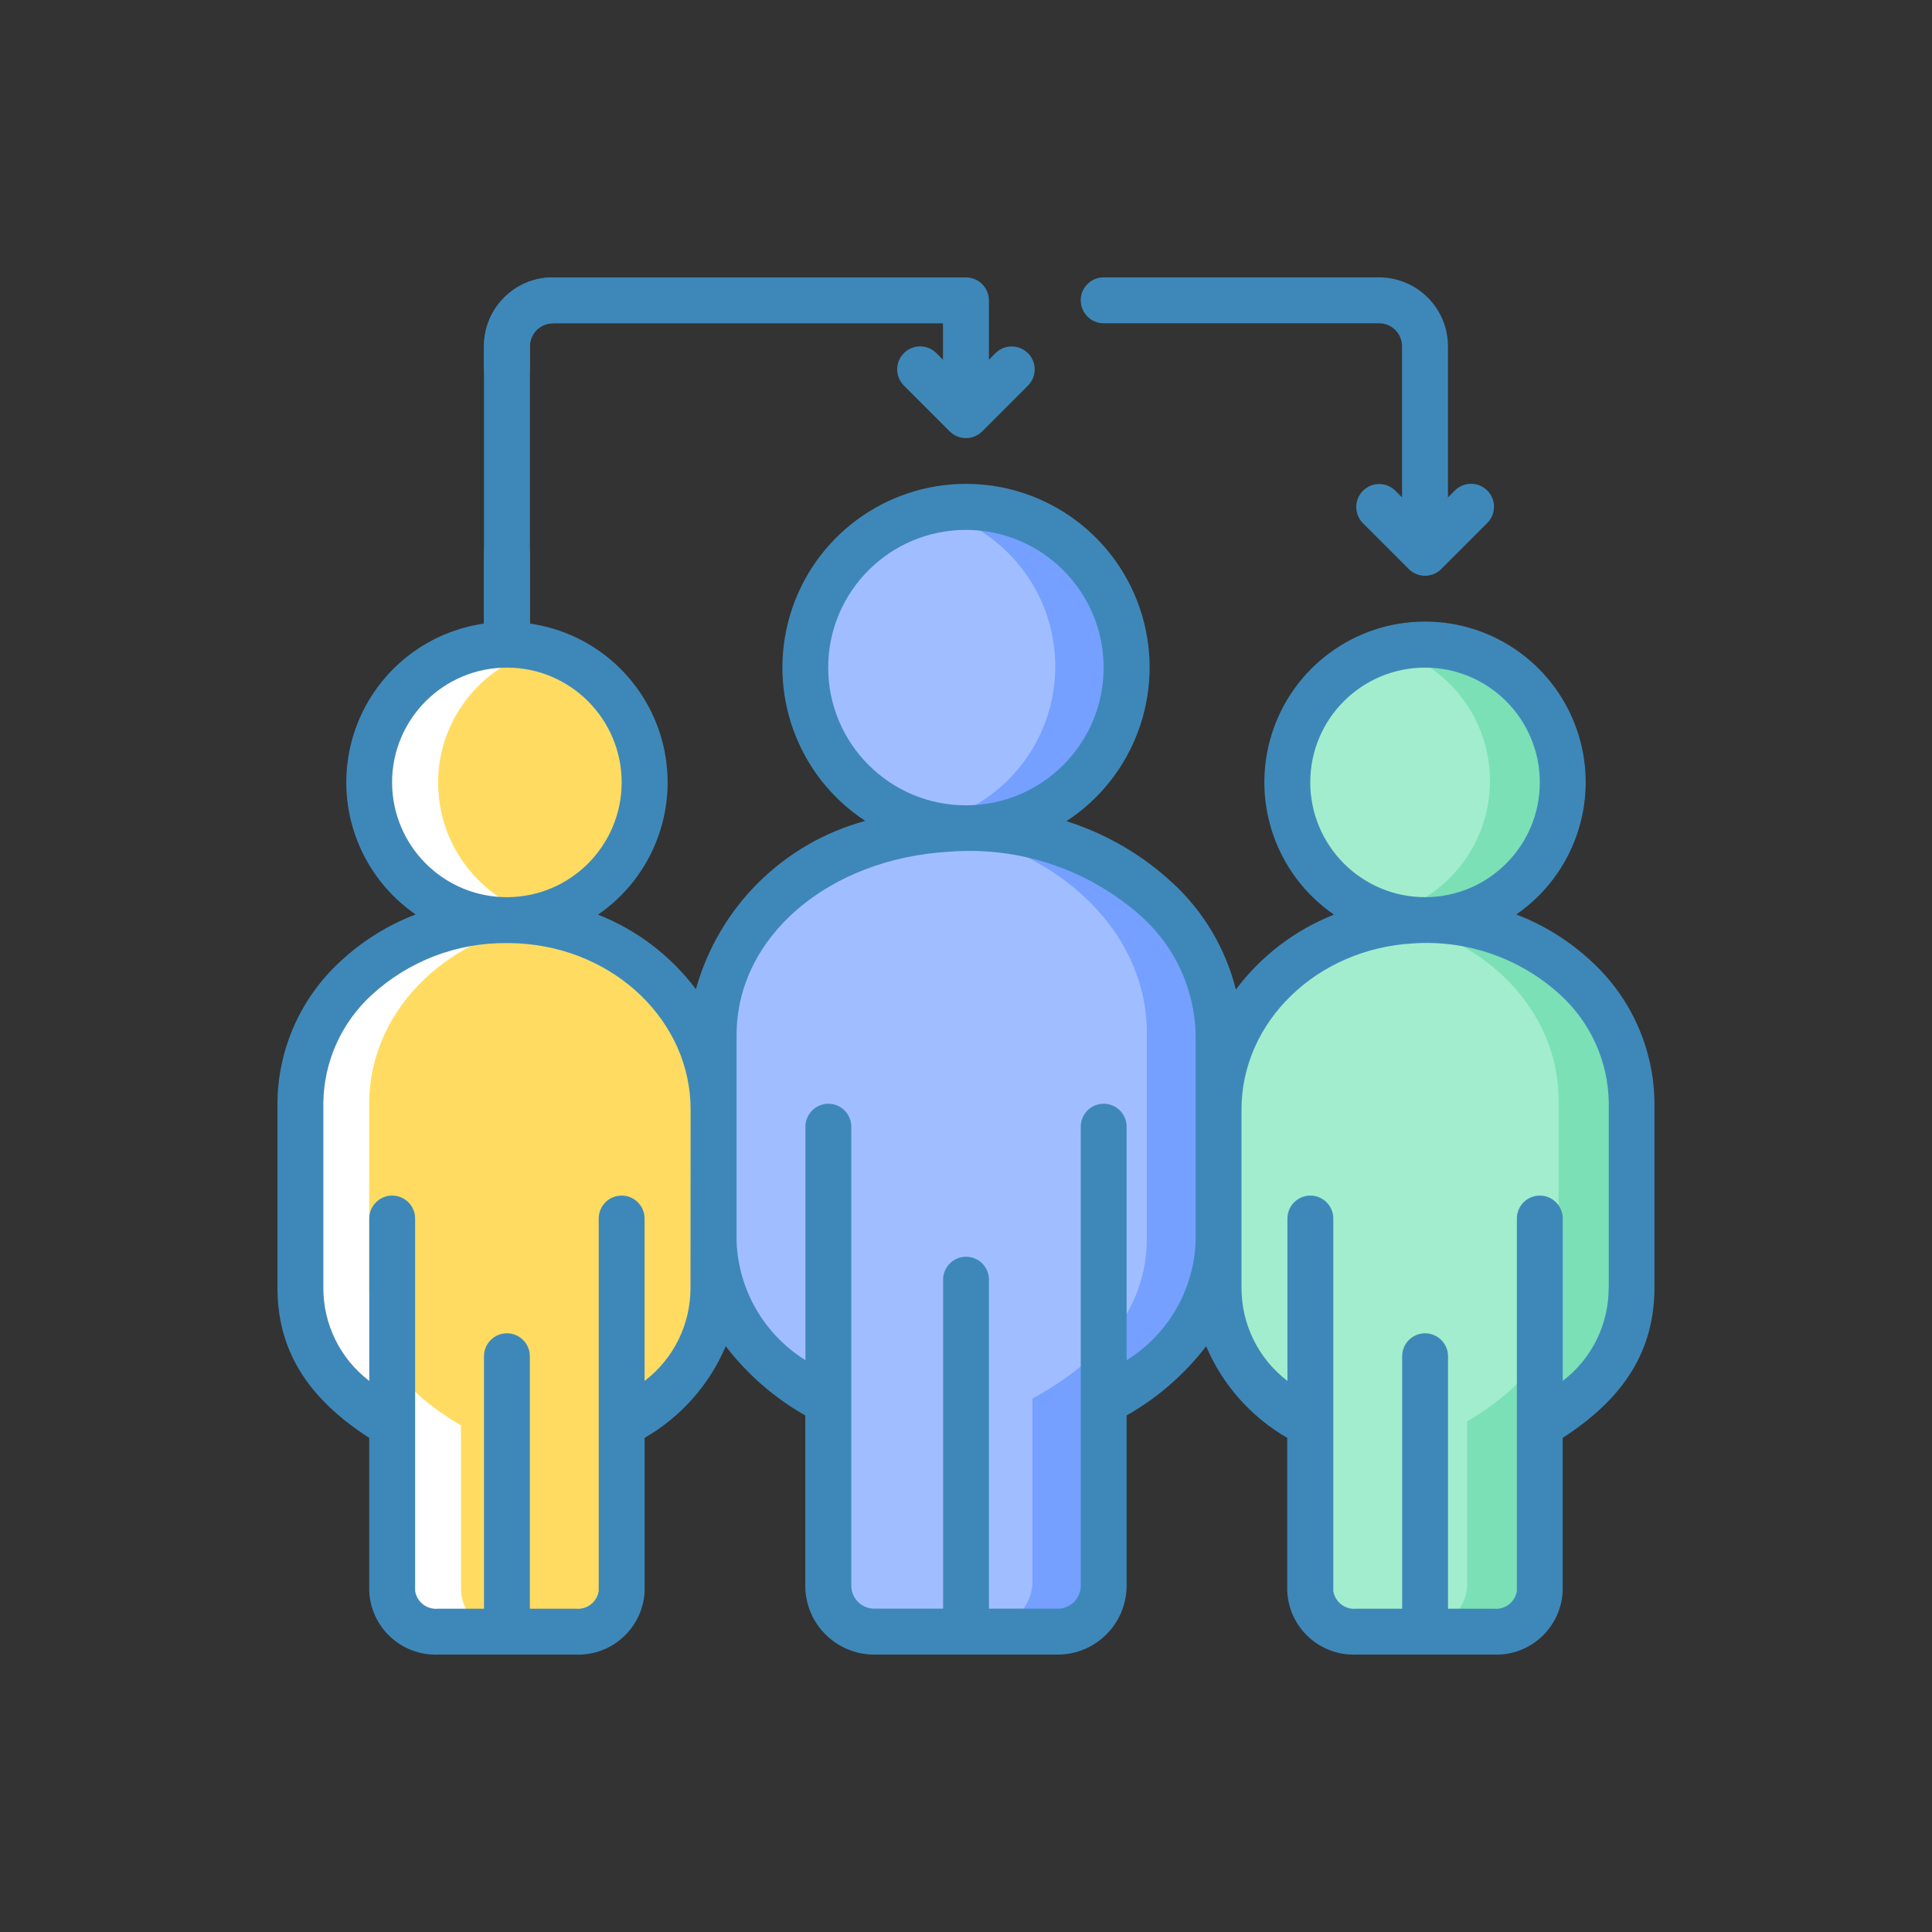 <?xml version="1.0" encoding="UTF-8" standalone="no"?>
<!-- Created with Inkscape (http://www.inkscape.org/) -->

<svg
   xmlns:dc="http://purl.org/dc/elements/1.1/"
   xmlns:cc="http://creativecommons.org/ns#"
   xmlns:rdf="http://www.w3.org/1999/02/22-rdf-syntax-ns#"
   xmlns:svg="http://www.w3.org/2000/svg"
   xmlns="http://www.w3.org/2000/svg"
   xmlns:sodipodi="http://sodipodi.sourceforge.net/DTD/sodipodi-0.dtd"
   xmlns:inkscape="http://www.inkscape.org/namespaces/inkscape"
   width="128"
   height="128"
   viewBox="0 0 33.867 33.867"
   version="1.1"
   id="svg8"
   inkscape:version="0.92.3 (2405546, 2018-03-11)"
   sodipodi:docname="tool_group.svg">
  <rect x="0" y="0" width="33.867" height="33.867" fill="#333333" stroke="none"/>
  <defs
     id="defs2">
    <linearGradient
       gradientTransform="matrix(359.298,0,0,-413.193,17595.889,269767.66)"
       y2="651.701"
       x2="-47.823"
       y1="652.635"
       x1="-48.898"
       gradientUnits="userSpaceOnUse"
       id="SVGID_1_">
      <stop
         id="stop1610"
         style="stop-color:#D4E1F4"
         offset="0" />
      <stop
         id="stop1612"
         style="stop-color:#D4E1F4"
         offset="0.172" />
      <stop
         id="stop1614"
         style="stop-color:#D4E1F4"
         offset="0.2" />
      <stop
         id="stop1616"
         style="stop-color:#DAE4F4"
         offset="0.2" />
      <stop
         id="stop1618"
         style="stop-color:#EBEBF4"
         offset="0.201" />
      <stop
         id="stop1620"
         style="stop-color:#F6F1F4"
         offset="0.201" />
      <stop
         id="stop1622"
         style="stop-color:#FDF4F4"
         offset="0.202" />
      <stop
         id="stop1624"
         style="stop-color:#FFF5F4"
         offset="0.205" />
      <stop
         id="stop1626"
         style="stop-color:#FFF5F4"
         offset="0.252" />
      <stop
         id="stop1628"
         style="stop-color:#FFF5F4"
         offset="0.26" />
      <stop
         id="stop1630"
         style="stop-color:#D4E1F4"
         offset="0.26" />
      <stop
         id="stop1632"
         style="stop-color:#D4E1F4"
         offset="0.397" />
      <stop
         id="stop1634"
         style="stop-color:#D4E1F4"
         offset="0.42" />
      <stop
         id="stop1636"
         style="stop-color:#DAE4F4"
         offset="0.42" />
      <stop
         id="stop1638"
         style="stop-color:#EBEBF4"
         offset="0.421" />
      <stop
         id="stop1640"
         style="stop-color:#F6F1F4"
         offset="0.421" />
      <stop
         id="stop1642"
         style="stop-color:#FDF4F4"
         offset="0.422" />
      <stop
         id="stop1644"
         style="stop-color:#FFF5F4"
         offset="0.425" />
      <stop
         id="stop1646"
         style="stop-color:#FFF5F4"
         offset="0.489" />
      <stop
         id="stop1648"
         style="stop-color:#FFF5F4"
         offset="0.5" />
      <stop
         id="stop1650"
         style="stop-color:#F9F2F4"
         offset="0.5" />
      <stop
         id="stop1652"
         style="stop-color:#E8EBF4"
         offset="0.5" />
      <stop
         id="stop1654"
         style="stop-color:#DDE5F4"
         offset="0.5" />
      <stop
         id="stop1656"
         style="stop-color:#D6E2F4"
         offset="0.5" />
      <stop
         id="stop1658"
         style="stop-color:#D4E1F4"
         offset="0.501" />
      <stop
         id="stop1660"
         style="stop-color:#D4E1F4"
         offset="0.706" />
      <stop
         id="stop1662"
         style="stop-color:#D4E1F4"
         offset="0.74" />
      <stop
         id="stop1664"
         style="stop-color:#FFF5F4"
         offset="0.741" />
      <stop
         id="stop1666"
         style="stop-color:#FFF5F4"
         offset="0.835" />
      <stop
         id="stop1668"
         style="stop-color:#FFF5F4"
         offset="0.85" />
      <stop
         id="stop1670"
         style="stop-color:#D4E1F4"
         offset="0.851" />
    </linearGradient>
    <linearGradient
       gradientTransform="matrix(22.459,0,0,-12.556,1104.41,8465.738)"
       y2="651.595"
       x2="-48.205"
       y1="652.507"
       x1="-48.715"
       gradientUnits="userSpaceOnUse"
       id="SVGID_1_-9">
      <stop
         id="stop2374"
         style="stop-color:#D4E1F4"
         offset="0" />
      <stop
         id="stop2376"
         style="stop-color:#D4E1F4"
         offset="0.172" />
      <stop
         id="stop2378"
         style="stop-color:#D4E1F4"
         offset="0.2" />
      <stop
         id="stop2380"
         style="stop-color:#DAE4F4"
         offset="0.2" />
      <stop
         id="stop2382"
         style="stop-color:#EBEBF4"
         offset="0.201" />
      <stop
         id="stop2384"
         style="stop-color:#F6F1F4"
         offset="0.201" />
      <stop
         id="stop2386"
         style="stop-color:#FDF4F4"
         offset="0.202" />
      <stop
         id="stop2388"
         style="stop-color:#FFF5F4"
         offset="0.205" />
      <stop
         id="stop2390"
         style="stop-color:#FFF5F4"
         offset="0.252" />
      <stop
         id="stop2392"
         style="stop-color:#FFF5F4"
         offset="0.26" />
      <stop
         id="stop2394"
         style="stop-color:#D4E1F4"
         offset="0.26" />
      <stop
         id="stop2396"
         style="stop-color:#D4E1F4"
         offset="0.397" />
      <stop
         id="stop2398"
         style="stop-color:#D4E1F4"
         offset="0.42" />
      <stop
         id="stop2400"
         style="stop-color:#DAE4F4"
         offset="0.42" />
      <stop
         id="stop2402"
         style="stop-color:#EBEBF4"
         offset="0.421" />
      <stop
         id="stop2404"
         style="stop-color:#F6F1F4"
         offset="0.421" />
      <stop
         id="stop2406"
         style="stop-color:#FDF4F4"
         offset="0.422" />
      <stop
         id="stop2408"
         style="stop-color:#FFF5F4"
         offset="0.425" />
      <stop
         id="stop2410"
         style="stop-color:#FFF5F4"
         offset="0.489" />
      <stop
         id="stop2412"
         style="stop-color:#FFF5F4"
         offset="0.5" />
      <stop
         id="stop2414"
         style="stop-color:#F9F2F4"
         offset="0.5" />
      <stop
         id="stop2416"
         style="stop-color:#E8EBF4"
         offset="0.5" />
      <stop
         id="stop2418"
         style="stop-color:#DDE5F4"
         offset="0.5" />
      <stop
         id="stop2420"
         style="stop-color:#D6E2F4"
         offset="0.5" />
      <stop
         id="stop2422"
         style="stop-color:#D4E1F4"
         offset="0.501" />
      <stop
         id="stop2424"
         style="stop-color:#D4E1F4"
         offset="0.706" />
      <stop
         id="stop2426"
         style="stop-color:#D4E1F4"
         offset="0.74" />
      <stop
         id="stop2428"
         style="stop-color:#FFF5F4"
         offset="0.741" />
      <stop
         id="stop2430"
         style="stop-color:#FFF5F4"
         offset="0.835" />
      <stop
         id="stop2432"
         style="stop-color:#FFF5F4"
         offset="0.85" />
      <stop
         id="stop2434"
         style="stop-color:#D4E1F4"
         offset="0.851" />
    </linearGradient>
  </defs>
  <sodipodi:namedview
     id="base"
     pagecolor="#ffffff"
     bordercolor="#666666"
     borderopacity="1.0"
     inkscape:pageopacity="0.0"
     inkscape:pageshadow="2"
     inkscape:zoom="3.9296875"
     inkscape:cx="64"
     inkscape:cy="-0.75375622"
     inkscape:document-units="mm"
     inkscape:current-layer="layer1"
     showgrid="false"
     units="px"
     inkscape:window-width="1366"
     inkscape:window-height="713"
     inkscape:window-x="0"
     inkscape:window-y="27"
     inkscape:window-maximized="1"
     showguides="true"
     inkscape:guide-bbox="true"
     inkscape:lockguides="false" />
  <g
     inkscape:label="Capa 1"
     inkscape:groupmode="layer"
     id="layer1"
     transform="translate(0,-263.133)">
    <g
       id="g4631"
       transform="matrix(0.265,0,0,0.265,123.981,233.376)" />
    <g
       id="g4633"
       transform="matrix(0.265,0,0,0.265,123.981,233.376)" />
    <g
       id="g4635"
       transform="matrix(0.265,0,0,0.265,123.981,233.376)" />
    <g
       id="g4637"
       transform="matrix(0.265,0,0,0.265,123.981,233.376)" />
    <g
       id="g4639"
       transform="matrix(0.265,0,0,0.265,123.981,233.376)" />
    <g
       id="g4641"
       transform="matrix(0.265,0,0,0.265,123.981,233.376)" />
    <g
       id="g4643"
       transform="matrix(0.265,0,0,0.265,123.981,233.376)" />
    <g
       id="g4645"
       transform="matrix(0.265,0,0,0.265,123.981,233.376)" />
    <g
       id="g4647"
       transform="matrix(0.265,0,0,0.265,123.981,233.376)" />
    <g
       id="g4649"
       transform="matrix(0.265,0,0,0.265,123.981,233.376)" />
    <g
       id="g4651"
       transform="matrix(0.265,0,0,0.265,123.981,233.376)" />
    <g
       id="g4653"
       transform="matrix(0.265,0,0,0.265,123.981,233.376)" />
    <g
       id="g4655"
       transform="matrix(0.265,0,0,0.265,123.981,233.376)" />
    <g
       id="g4657"
       transform="matrix(0.265,0,0,0.265,123.981,233.376)" />
    <g
       id="g4659"
       transform="matrix(0.265,0,0,0.265,123.981,233.376)" />
    <g
       id="g5940"
       transform="matrix(0.265,0,0,0.265,52.331,255.677)" />
    <g
       id="g5942"
       transform="matrix(0.265,0,0,0.265,52.331,255.677)" />
    <g
       id="g5944"
       transform="matrix(0.265,0,0,0.265,52.331,255.677)" />
    <g
       id="g5946"
       transform="matrix(0.265,0,0,0.265,52.331,255.677)" />
    <g
       id="g5948"
       transform="matrix(0.265,0,0,0.265,52.331,255.677)" />
    <g
       id="g5950"
       transform="matrix(0.265,0,0,0.265,52.331,255.677)" />
    <g
       id="g5952"
       transform="matrix(0.265,0,0,0.265,52.331,255.677)" />
    <g
       id="g5954"
       transform="matrix(0.265,0,0,0.265,52.331,255.677)" />
    <g
       id="g5956"
       transform="matrix(0.265,0,0,0.265,52.331,255.677)" />
    <g
       id="g5958"
       transform="matrix(0.265,0,0,0.265,52.331,255.677)" />
    <g
       id="g5960"
       transform="matrix(0.265,0,0,0.265,52.331,255.677)" />
    <g
       id="g5962"
       transform="matrix(0.265,0,0,0.265,52.331,255.677)" />
    <g
       id="g5964"
       transform="matrix(0.265,0,0,0.265,52.331,255.677)" />
    <g
       id="g5966"
       transform="matrix(0.265,0,0,0.265,52.331,255.677)" />
    <g
       id="g5968"
       transform="matrix(0.265,0,0,0.265,52.331,255.677)" />
    <g
       id="g6342"
       transform="matrix(0.052,0,0,0.052,4.536,266.078)" />
    <g
       id="g6344"
       transform="matrix(0.052,0,0,0.052,4.536,266.078)" />
    <g
       id="g6346"
       transform="matrix(0.052,0,0,0.052,4.536,266.078)" />
    <g
       id="g6348"
       transform="matrix(0.052,0,0,0.052,4.536,266.078)" />
    <g
       id="g6350"
       transform="matrix(0.052,0,0,0.052,4.536,266.078)" />
    <g
       id="g6352"
       transform="matrix(0.052,0,0,0.052,4.536,266.078)" />
    <g
       id="g6354"
       transform="matrix(0.052,0,0,0.052,4.536,266.078)" />
    <g
       id="g6356"
       transform="matrix(0.052,0,0,0.052,4.536,266.078)" />
    <g
       id="g6358"
       transform="matrix(0.052,0,0,0.052,4.536,266.078)" />
    <g
       id="g6360"
       transform="matrix(0.052,0,0,0.052,4.536,266.078)" />
    <g
       id="g6362"
       transform="matrix(0.052,0,0,0.052,4.536,266.078)" />
    <g
       id="g6364"
       transform="matrix(0.052,0,0,0.052,4.536,266.078)" />
    <g
       id="g6366"
       transform="matrix(0.052,0,0,0.052,4.536,266.078)" />
    <g
       id="g6368"
       transform="matrix(0.052,0,0,0.052,4.536,266.078)" />
    <g
       id="g6370"
       transform="matrix(0.052,0,0,0.052,4.536,266.078)" />
    <g
       id="g7291"
       transform="matrix(0.047,0,0,0.047,4.712,267.752)" />
    <g
       id="g7293"
       transform="matrix(0.047,0,0,0.047,4.712,267.752)" />
    <g
       id="g7295"
       transform="matrix(0.047,0,0,0.047,4.712,267.752)" />
    <g
       id="g7297"
       transform="matrix(0.047,0,0,0.047,4.712,267.752)" />
    <g
       id="g7299"
       transform="matrix(0.047,0,0,0.047,4.712,267.752)" />
    <g
       id="g7301"
       transform="matrix(0.047,0,0,0.047,4.712,267.752)" />
    <g
       id="g7303"
       transform="matrix(0.047,0,0,0.047,4.712,267.752)" />
    <g
       id="g7305"
       transform="matrix(0.047,0,0,0.047,4.712,267.752)" />
    <g
       id="g7307"
       transform="matrix(0.047,0,0,0.047,4.712,267.752)" />
    <g
       id="g7309"
       transform="matrix(0.047,0,0,0.047,4.712,267.752)" />
    <g
       id="g7311"
       transform="matrix(0.047,0,0,0.047,4.712,267.752)" />
    <g
       id="g7313"
       transform="matrix(0.047,0,0,0.047,4.712,267.752)" />
    <g
       id="g7315"
       transform="matrix(0.047,0,0,0.047,4.712,267.752)" />
    <g
       id="g7317"
       transform="matrix(0.047,0,0,0.047,4.712,267.752)" />
    <g
       id="g7319"
       transform="matrix(0.047,0,0,0.047,4.712,267.752)" />
    <g
       id="g4631-3"
       transform="matrix(0.265,0,0,0.265,163.63,236.682)" />
    <g
       id="g4633-4"
       transform="matrix(0.265,0,0,0.265,163.63,236.682)" />
    <g
       id="g4635-2"
       transform="matrix(0.265,0,0,0.265,163.63,236.682)" />
    <g
       id="g4637-2"
       transform="matrix(0.265,0,0,0.265,163.63,236.682)" />
    <g
       id="g4639-4"
       transform="matrix(0.265,0,0,0.265,163.63,236.682)" />
    <g
       id="g4641-5"
       transform="matrix(0.265,0,0,0.265,163.63,236.682)" />
    <g
       id="g4643-1"
       transform="matrix(0.265,0,0,0.265,163.63,236.682)" />
    <g
       id="g4645-7"
       transform="matrix(0.265,0,0,0.265,163.63,236.682)" />
    <g
       id="g4647-5"
       transform="matrix(0.265,0,0,0.265,163.63,236.682)" />
    <g
       id="g4649-7"
       transform="matrix(0.265,0,0,0.265,163.63,236.682)" />
    <g
       id="g4651-1"
       transform="matrix(0.265,0,0,0.265,163.63,236.682)" />
    <g
       id="g4653-6"
       transform="matrix(0.265,0,0,0.265,163.63,236.682)" />
    <g
       id="g4655-9"
       transform="matrix(0.265,0,0,0.265,163.63,236.682)" />
    <g
       id="g4657-8"
       transform="matrix(0.265,0,0,0.265,163.63,236.682)" />
    <g
       id="g4659-1"
       transform="matrix(0.265,0,0,0.265,163.63,236.682)" />
    <g
       id="g5940-3"
       transform="matrix(0.265,0,0,0.265,91.981,258.983)" />
    <g
       id="g5942-3"
       transform="matrix(0.265,0,0,0.265,91.981,258.983)" />
    <g
       id="g5944-3"
       transform="matrix(0.265,0,0,0.265,91.981,258.983)" />
    <g
       id="g5946-7"
       transform="matrix(0.265,0,0,0.265,91.981,258.983)" />
    <g
       id="g5948-9"
       transform="matrix(0.265,0,0,0.265,91.981,258.983)" />
    <g
       id="g5950-8"
       transform="matrix(0.265,0,0,0.265,91.981,258.983)" />
    <g
       id="g5952-6"
       transform="matrix(0.265,0,0,0.265,91.981,258.983)" />
    <g
       id="g5954-7"
       transform="matrix(0.265,0,0,0.265,91.981,258.983)" />
    <g
       id="g5956-0"
       transform="matrix(0.265,0,0,0.265,91.981,258.983)" />
    <g
       id="g5958-4"
       transform="matrix(0.265,0,0,0.265,91.981,258.983)" />
    <g
       id="g5960-8"
       transform="matrix(0.265,0,0,0.265,91.981,258.983)" />
    <g
       id="g5962-4"
       transform="matrix(0.265,0,0,0.265,91.981,258.983)" />
    <g
       id="g5964-8"
       transform="matrix(0.265,0,0,0.265,91.981,258.983)" />
    <g
       id="g5966-1"
       transform="matrix(0.265,0,0,0.265,91.981,258.983)" />
    <g
       id="g5968-6"
       transform="matrix(0.265,0,0,0.265,91.981,258.983)" />
    <g
       id="g9107"
       transform="matrix(0.051,0,0,0.051,3.871,266.007)" />
    <g
       id="g9109"
       transform="matrix(0.051,0,0,0.051,3.871,266.007)" />
    <g
       id="g9111"
       transform="matrix(0.051,0,0,0.051,3.871,266.007)" />
    <g
       id="g9113"
       transform="matrix(0.051,0,0,0.051,3.871,266.007)" />
    <g
       id="g9115"
       transform="matrix(0.051,0,0,0.051,3.871,266.007)" />
    <g
       id="g9117"
       transform="matrix(0.051,0,0,0.051,3.871,266.007)" />
    <g
       id="g9119"
       transform="matrix(0.051,0,0,0.051,3.871,266.007)" />
    <g
       id="g9121"
       transform="matrix(0.051,0,0,0.051,3.871,266.007)" />
    <g
       id="g9123"
       transform="matrix(0.051,0,0,0.051,3.871,266.007)" />
    <g
       id="g9125"
       transform="matrix(0.051,0,0,0.051,3.871,266.007)" />
    <g
       id="g9127"
       transform="matrix(0.051,0,0,0.051,3.871,266.007)" />
    <g
       id="g9129"
       transform="matrix(0.051,0,0,0.051,3.871,266.007)" />
    <g
       id="g9131"
       transform="matrix(0.051,0,0,0.051,3.871,266.007)" />
    <g
       id="g9133"
       transform="matrix(0.051,0,0,0.051,3.871,266.007)" />
    <g
       id="g9135"
       transform="matrix(0.051,0,0,0.051,3.871,266.007)" />
    <g
       id="g11022"
       transform="matrix(0.047,0,0,0.047,4.778,268.129)" />
    <g
       id="g11024"
       transform="matrix(0.047,0,0,0.047,4.778,268.129)" />
    <g
       id="g11026"
       transform="matrix(0.047,0,0,0.047,4.778,268.129)" />
    <g
       id="g11028"
       transform="matrix(0.047,0,0,0.047,4.778,268.129)" />
    <g
       id="g11030"
       transform="matrix(0.047,0,0,0.047,4.778,268.129)" />
    <g
       id="g11032"
       transform="matrix(0.047,0,0,0.047,4.778,268.129)" />
    <g
       id="g11034"
       transform="matrix(0.047,0,0,0.047,4.778,268.129)" />
    <g
       id="g11036"
       transform="matrix(0.047,0,0,0.047,4.778,268.129)" />
    <g
       id="g11038"
       transform="matrix(0.047,0,0,0.047,4.778,268.129)" />
    <g
       id="g11040"
       transform="matrix(0.047,0,0,0.047,4.778,268.129)" />
    <g
       id="g11042"
       transform="matrix(0.047,0,0,0.047,4.778,268.129)" />
    <g
       id="g11044"
       transform="matrix(0.047,0,0,0.047,4.778,268.129)" />
    <g
       id="g11046"
       transform="matrix(0.047,0,0,0.047,4.778,268.129)" />
    <g
       id="g11048"
       transform="matrix(0.047,0,0,0.047,4.778,268.129)" />
    <g
       id="g11050"
       transform="matrix(0.047,0,0,0.047,4.778,268.129)" />
    <g
       id="g11278"
       transform="matrix(0.265,0,0,0.265,-194.054,194.426)" />
    <g
       id="g11280"
       transform="matrix(0.265,0,0,0.265,-194.054,194.426)" />
    <g
       id="g11282"
       transform="matrix(0.265,0,0,0.265,-194.054,194.426)" />
    <g
       id="g11284"
       transform="matrix(0.265,0,0,0.265,-194.054,194.426)" />
    <g
       id="g11286"
       transform="matrix(0.265,0,0,0.265,-194.054,194.426)" />
    <g
       id="g11288"
       transform="matrix(0.265,0,0,0.265,-194.054,194.426)" />
    <g
       id="g11290"
       transform="matrix(0.265,0,0,0.265,-194.054,194.426)" />
    <g
       id="g11292"
       transform="matrix(0.265,0,0,0.265,-194.054,194.426)" />
    <g
       id="g11294"
       transform="matrix(0.265,0,0,0.265,-194.054,194.426)" />
    <g
       id="g11296"
       transform="matrix(0.265,0,0,0.265,-194.054,194.426)" />
    <g
       id="g11298"
       transform="matrix(0.265,0,0,0.265,-194.054,194.426)" />
    <g
       id="g11300"
       transform="matrix(0.265,0,0,0.265,-194.054,194.426)" />
    <g
       id="g11302"
       transform="matrix(0.265,0,0,0.265,-194.054,194.426)" />
    <g
       id="g11304"
       transform="matrix(0.265,0,0,0.265,-194.054,194.426)" />
    <g
       id="g11306"
       transform="matrix(0.265,0,0,0.265,-194.054,194.426)" />
    <g
       id="g11716"
       transform="matrix(0.047,0,0,0.047,4.909,268.467)" />
    <g
       id="g1056"
       inkscape:export-filename="/var/www/chamilo2/public/img/icons/64/tool_group.png"
       inkscape:export-xdpi="48"
       inkscape:export-ydpi="48">
      <rect
         ry="0"
         y="263.133"
         x="0"
         height="33.867"
         width="33.867"
         id="rect1218"
         style="opacity:0;fill:#ff5555;fill-opacity:1;stroke:none;stroke-width:0.295;stroke-linecap:round;stroke-miterlimit:4;stroke-dasharray:none;stroke-dashoffset:0;stroke-opacity:1" />
      <g
         transform="matrix(0.047,0,0,0.047,4.909,268.467)"
         id="g11686">
        <circle
           id="circle11682"
           r="59.733"
           cy="135.067"
           cx="255.009"
           style="fill:#a0beff;fill-opacity:1" />
        <path
           id="path11684"
           d="m 248.761,194.966 c -49.891,2.643 -87.619,35.729 -87.619,76.634 v 76.8 c 0,26.624 17.516,45.955 42.667,59.733 V 476.4 c 0,9.426 7.641,17.067 17.067,17.067 h 68.267 c 9.426,0 17.067,-7.641 17.067,-17.067 v -68.267 c 25.15,-13.778 42.667,-33.109 42.667,-59.733 v -76.8 c -0.002,-44.107 -45.446,-79.53 -100.116,-76.634 z"
           style="fill:#a0beff;fill-opacity:1"
           inkscape:connector-curvature="0" />
      </g>
      <g
         transform="matrix(0.047,0,0,0.047,4.909,268.467)"
         id="g11692">
        <path
           id="path11688"
           d="m 314.742,135.067 c 0.012,15.846 -6.278,31.046 -17.483,42.251 -11.205,11.205 -26.405,17.494 -42.251,17.483 -4.302,-0.014 -8.592,-0.471 -12.8,-1.365 27.408,-6.024 46.933,-30.306 46.933,-58.368 0,-28.062 -19.525,-52.344 -46.933,-58.368 4.208,-0.894 8.498,-1.351 12.8,-1.365 15.846,-0.012 31.046,6.278 42.251,17.483 11.205,11.205 17.495,26.403 17.483,42.249 z"
           style="fill:#75a0ff;fill-opacity:1"
           inkscape:connector-curvature="0" />
        <path
           id="path11690"
           d="m 348.875,271.6 v 76.8 c 0,26.624 -17.493,45.995 -42.667,59.733 V 476.4 c -0.028,9.414 -7.652,17.039 -17.067,17.067 h -25.6 c 9.414,-0.028 17.039,-7.653 17.067,-17.067 v -68.267 c 25.173,-13.739 42.667,-33.109 42.667,-59.733 v -76.8 c 0,-38.827 -35.243,-70.912 -80.981,-76.032 2.148,-0.33 4.313,-0.529 6.485,-0.597 2.133,-0.085 4.181,-0.171 6.229,-0.171 51.798,0 93.867,34.389 93.867,76.8 z"
           style="fill:#75a0ff;fill-opacity:1"
           inkscape:connector-curvature="0" />
      </g>
      <g
         transform="matrix(0.047,0,0,0.047,4.909,268.467)"
         id="g11698">
        <circle
           id="circle11694"
           r="51.2"
           cy="177.733"
           cx="425.675"
           style="fill:#a2edce;fill-opacity:1" />
        <path
           id="path11696"
           d="m 420.564,229.08 c -40.82,2.341 -71.689,33.975 -71.689,70.206 v 66.181 c 0,23.581 13.556,38.996 34.133,51.2 v 61.684 c 0.57,8.872 8.191,15.621 17.067,15.116 h 51.2 c 8.875,0.505 16.496,-6.245 17.067,-15.116 v -61.684 c 20.578,-12.204 34.133,-27.619 34.133,-51.2 v -68.51 c 0,-39.067 -37.182,-70.442 -81.911,-67.877 z"
           style="fill:#a2edce;fill-opacity:1"
           inkscape:connector-curvature="0" />
      </g>
      <g
         transform="matrix(0.047,0,0,0.047,4.909,268.467)"
         id="g11704">
        <path
           id="path11700"
           d="m 476.875,177.733 c -0.022,28.268 -22.932,51.178 -51.2,51.2 -4.317,-0.013 -8.616,-0.558 -12.8,-1.621 22.602,-5.818 38.4,-26.197 38.4,-49.536 0,-23.339 -15.798,-43.718 -38.4,-49.536 4.172,-1.134 8.477,-1.708 12.8,-1.707 28.268,0.023 51.178,22.933 51.2,51.2 z"
           style="fill:#7be0b6;fill-opacity:1"
           inkscape:connector-curvature="0" />
        <path
           id="path11702"
           d="m 502.475,296.944 v 68.523 c 0,23.552 -13.568,38.997 -34.133,51.2 v 61.696 c -0.58,8.865 -8.197,15.606 -17.067,15.104 h -25.6 c 8.87,0.502 16.487,-6.239 17.067,-15.104 v -61.696 c 20.565,-12.203 34.133,-27.648 34.133,-51.2 v -68.523 c 0,-33.621 -27.563,-61.525 -63.829,-67.072 2.475,-0.341 4.949,-0.597 7.509,-0.768 1.707,-0.085 3.413,-0.171 5.12,-0.171 42.411,0 76.8,30.464 76.8,68.011 z"
           style="fill:#7be0b6;fill-opacity:1"
           inkscape:connector-curvature="0" />
      </g>
      <g
         transform="matrix(0.047,0,0,0.047,4.909,268.467)"
         id="g11710">
        <circle
           id="circle11706"
           r="51.2"
           cy="177.733"
           cx="84.342"
           style="fill:#ffdc61;fill-opacity:1" />
        <path
           id="path11708"
           d="m 89.453,229.08 c 40.82,2.341 71.689,33.975 71.689,70.206 v 66.181 c 0,23.581 -13.556,38.996 -34.133,51.2 v 61.684 c -0.57,8.872 -8.191,15.621 -17.067,15.116 h -51.2 c -8.875,0.505 -16.496,-6.245 -17.067,-15.116 V 416.667 C 21.097,404.463 7.542,389.048 7.542,365.467 v -68.51 c 0,-39.067 37.182,-70.442 81.911,-67.877 z"
           style="fill:#ffdc61;fill-opacity:1"
           inkscape:connector-curvature="0" />
      </g>
      <path
         id="path11720"
         d="m 7.679,276.855 c 0.002,-1.105 0.757,-2.066 1.83,-2.33 -0.298,-0.083 -0.61,-0.105 -0.917,-0.064 -0.012,0.002 -0.024,0.004 -0.036,0.006 -1.143,0.157 -2.014,1.101 -2.079,2.252 -0.065,1.151 0.694,2.188 1.811,2.473 l -0.004,0.002 c 0.013,0.003 0.027,0.005 0.04,0.008 0.069,0.017 0.14,0.03 0.212,0.04 0.021,0.003 0.042,0.007 0.063,0.01 0.299,0.038 0.602,0.018 0.893,-0.06 -1.066,-0.274 -1.811,-1.235 -1.811,-2.335 z"
         style="fill:#ffffff;stroke-width:0.047"
         inkscape:connector-curvature="0" />
      <path
         id="path11722"
         d="m 6.874,288.121 v 2.908 c 0.027,0.418 0.386,0.737 0.805,0.713 H 8.886 c -0.418,0.024 -0.778,-0.294 -0.805,-0.713 v -2.908 C 7.111,287.546 6.472,286.819 6.472,285.707 v -3.23 c 0,-1.586 1.301,-2.901 3.01,-3.159 -0.117,-0.018 -0.234,-0.035 -0.354,-0.042 -0.016,-9.4e-4 -0.032,2.4e-4 -0.049,-5.2e-4 -0.064,-0.003 -0.128,-0.006 -0.192,-0.006 -0.03,0 -0.059,0.003 -0.089,0.003 -0.042,8.9e-4 -0.084,0.003 -0.126,0.005 -0.084,0.004 -0.167,0.011 -0.249,0.021 -0.03,0.003 -0.061,0.006 -0.091,0.01 -0.017,0.002 -0.035,0.003 -0.052,0.006 l 0.01,0.002 c -1.715,0.253 -3.023,1.571 -3.023,3.161 v 3.23 c 0,1.112 0.639,1.839 1.609,2.414 z"
         style="fill:#ffffff;stroke-width:0.047"
         inkscape:connector-curvature="0" />
      <path
         id="path11726"
         d="m 8.484,274.433 v -5.231 c 0,-0.667 0.54,-1.207 1.207,-1.207 v 0.805 c -0.222,10e-4 -0.401,0.181 -0.402,0.402 v 5.231 z"
         style="fill:#3e88b9;fill-opacity:1;stroke-width:0.047"
         inkscape:connector-curvature="0" />
      <path
         inkscape:connector-curvature="0"
         style="fill:#3e88b9;fill-opacity:1;stroke-width:0.047"
         d="m 26.581,279.162 c 1.014,-0.701 1.455,-1.98 1.087,-3.157 -0.368,-1.177 -1.458,-1.978 -2.691,-1.976 -1.233,0.001 -2.322,0.805 -2.687,1.982 -0.365,1.178 0.078,2.456 1.094,3.155 -0.684,0.27 -1.279,0.725 -1.72,1.313 -0.179,-0.714 -0.561,-1.361 -1.101,-1.861 -0.534,-0.498 -1.173,-0.87 -1.869,-1.09 1.191,-0.778 1.73,-2.247 1.325,-3.611 -0.405,-1.364 -1.658,-2.3 -3.081,-2.302 -1.423,-0.002 -2.678,0.931 -3.087,2.294 -0.409,1.363 0.126,2.833 1.316,3.614 -1.44,0.392 -2.567,1.512 -2.968,2.95 -0.44,-0.585 -1.034,-1.038 -1.716,-1.307 0.955,-0.656 1.41,-1.831 1.146,-2.959 -0.264,-1.128 -1.193,-1.979 -2.34,-2.143 v -1.239 c 0,-0.222 -0.18,-0.402 -0.402,-0.402 -0.222,0 -0.402,0.18 -0.402,0.402 v 1.239 c -1.146,0.164 -2.075,1.013 -2.34,2.14 -0.265,1.127 0.188,2.301 1.141,2.959 -0.488,0.186 -0.935,0.465 -1.317,0.821 -0.698,0.639 -1.098,1.54 -1.106,2.486 v 3.23 c 0,1.089 0.513,1.932 1.609,2.638 v 2.684 c 0.027,0.64 0.566,1.139 1.207,1.115 h 2.414 c 0.641,0.024 1.18,-0.475 1.207,-1.115 v -2.684 c 0.636,-0.367 1.135,-0.93 1.422,-1.606 0.379,0.493 0.853,0.906 1.394,1.213 v 2.985 c 7.08e-4,0.666 0.541,1.206 1.207,1.207 h 3.219 c 0.666,-7.1e-4 1.206,-0.541 1.207,-1.207 v -2.985 c 0.541,-0.307 1.015,-0.719 1.394,-1.213 0.287,0.675 0.786,1.239 1.422,1.606 v 2.684 c 0.027,0.64 0.566,1.139 1.207,1.115 h 2.414 c 0.641,0.024 1.18,-0.475 1.207,-1.115 v -2.684 c 1.097,-0.706 1.609,-1.55 1.609,-2.638 v -3.23 c -0.007,-0.946 -0.408,-1.847 -1.106,-2.486 -0.382,-0.356 -0.829,-0.635 -1.317,-0.821 z m -3.613,-2.314 c 0,-1.111 0.901,-2.012 2.012,-2.012 1.111,0 2.012,0.901 2.012,2.012 0,1.111 -0.901,2.012 -2.012,2.012 -1.111,-0.001 -2.01,-0.901 -2.012,-2.012 z m -8.45,-2.012 c 0,-1.333 1.081,-2.414 2.414,-2.414 1.333,0 2.414,1.081 2.414,2.414 0,1.333 -1.081,2.414 -2.414,2.414 -1.333,-10e-4 -2.413,-1.081 -2.414,-2.414 z m -7.645,2.012 c 0,-1.111 0.901,-2.012 2.012,-2.012 1.111,0 2.012,0.901 2.012,2.012 0,1.111 -0.901,2.012 -2.012,2.012 -1.111,-0.001 -2.01,-0.901 -2.012,-2.012 z m 5.231,8.852 c 0.004,0.643 -0.294,1.25 -0.805,1.64 v -2.847 c 0,-0.222 -0.18,-0.402 -0.402,-0.402 -0.222,0 -0.402,0.18 -0.402,0.402 v 6.53 c -0.031,0.194 -0.207,0.33 -0.402,0.31 H 9.288 v -4.426 c 0,-0.222 -0.18,-0.402 -0.402,-0.402 -0.222,0 -0.402,0.18 -0.402,0.402 v 4.426 H 7.679 c -0.195,0.019 -0.371,-0.117 -0.402,-0.31 v -6.53 c 0,-0.222 -0.18,-0.402 -0.402,-0.402 -0.222,0 -0.402,0.18 -0.402,0.402 v 2.847 c -0.511,-0.39 -0.809,-0.997 -0.805,-1.64 v -3.23 c 0.008,-0.725 0.317,-1.413 0.853,-1.901 0.646,-0.591 1.492,-0.914 2.368,-0.904 0.072,0 0.144,0.002 0.216,0.006 1.683,0.097 3.001,1.374 3.001,2.909 z m 7.645,1.276 v -4.093 c 0,-0.222 -0.18,-0.402 -0.402,-0.402 -0.222,0 -0.402,0.18 -0.402,0.402 v 8.047 c -2.83e-4,0.222 -0.18,0.402 -0.402,0.402 h -1.207 v -5.767 c 0,-0.222 -0.18,-0.402 -0.402,-0.402 -0.222,0 -0.402,0.18 -0.402,0.402 v 5.767 h -1.207 c -0.222,-2.8e-4 -0.402,-0.18 -0.402,-0.402 v -8.047 c 0,-0.222 -0.18,-0.402 -0.402,-0.402 -0.222,0 -0.402,0.18 -0.402,0.402 v 4.093 c -0.723,-0.45 -1.175,-1.23 -1.207,-2.081 v -3.621 c 0,-1.718 1.612,-3.098 3.75,-3.212 1.225,-0.092 2.434,0.32 3.349,1.139 0.589,0.53 0.932,1.28 0.948,2.072 v 3.621 c -0.032,0.851 -0.484,1.631 -1.207,2.081 z m 8.45,-1.276 c 0.004,0.643 -0.294,1.25 -0.805,1.64 v -2.847 c 0,-0.222 -0.18,-0.402 -0.402,-0.402 -0.222,0 -0.402,0.18 -0.402,0.402 v 6.53 c -0.031,0.194 -0.207,0.33 -0.402,0.31 h -0.805 v -4.426 c 0,-0.222 -0.18,-0.402 -0.402,-0.402 -0.222,0 -0.402,0.18 -0.402,0.402 v 4.426 h -0.805 c -0.195,0.019 -0.371,-0.117 -0.402,-0.31 v -6.53 c 0,-0.222 -0.18,-0.402 -0.402,-0.402 -0.222,0 -0.402,0.18 -0.402,0.402 v 2.847 c -0.511,-0.39 -0.809,-0.997 -0.805,-1.64 v -3.12 c 0,-1.535 1.318,-2.812 3.001,-2.909 0.948,-0.067 1.882,0.258 2.584,0.898 0.536,0.488 0.845,1.176 0.853,1.901 v 3.23 z"
         id="path11728" />
      <path
         inkscape:connector-curvature="0"
         style="fill:#3e88b9;fill-opacity:1;stroke-width:0.047"
         d="m 18.945,268.398 c 0,0.222 0.18,0.402 0.402,0.402 h 4.828 c 0.222,2.9e-4 0.402,0.18 0.402,0.402 v 2.65 l -0.118,-0.118 c -0.157,-0.155 -0.411,-0.155 -0.567,0.002 -0.156,0.156 -0.157,0.41 -0.002,0.567 l 0.805,0.805 c 0.157,0.157 0.412,0.157 0.569,0 l 0.805,-0.805 c 0.103,-0.101 0.144,-0.25 0.107,-0.39 -0.037,-0.14 -0.146,-0.249 -0.286,-0.286 -0.14,-0.037 -0.289,0.004 -0.39,0.107 l -0.118,0.118 v -2.65 c -7.08e-4,-0.666 -0.541,-1.206 -1.207,-1.207 h -4.828 c -0.107,0 -0.209,0.042 -0.285,0.118 -0.075,0.075 -0.118,0.178 -0.118,0.285 z"
         id="path11730" />
      <path
         inkscape:connector-curvature="0"
         style="fill:#3e88b9;fill-opacity:1;stroke-width:0.047"
         d="M 16.933,267.996 H 9.691 c -0.667,0 -1.207,0.54 -1.207,1.207 v 0.402 c 0,0.222 0.18,0.402 0.402,0.402 0.222,0 0.402,-0.18 0.402,-0.402 v -0.402 c 0.001,-0.222 0.181,-0.401 0.402,-0.402 h 6.84 v 0.638 l -0.118,-0.118 c -0.157,-0.155 -0.411,-0.155 -0.567,0.002 -0.156,0.156 -0.157,0.41 -0.002,0.567 l 0.805,0.805 c 0.157,0.157 0.412,0.157 0.569,0 l 0.805,-0.805 c 0.155,-0.158 0.154,-0.41 -0.003,-0.566 -0.156,-0.156 -0.409,-0.157 -0.566,-0.003 l -0.118,0.118 v -1.041 c 0,-0.222 -0.18,-0.402 -0.402,-0.402 z"
         id="path11734" />
    </g>
  </g>
</svg>
